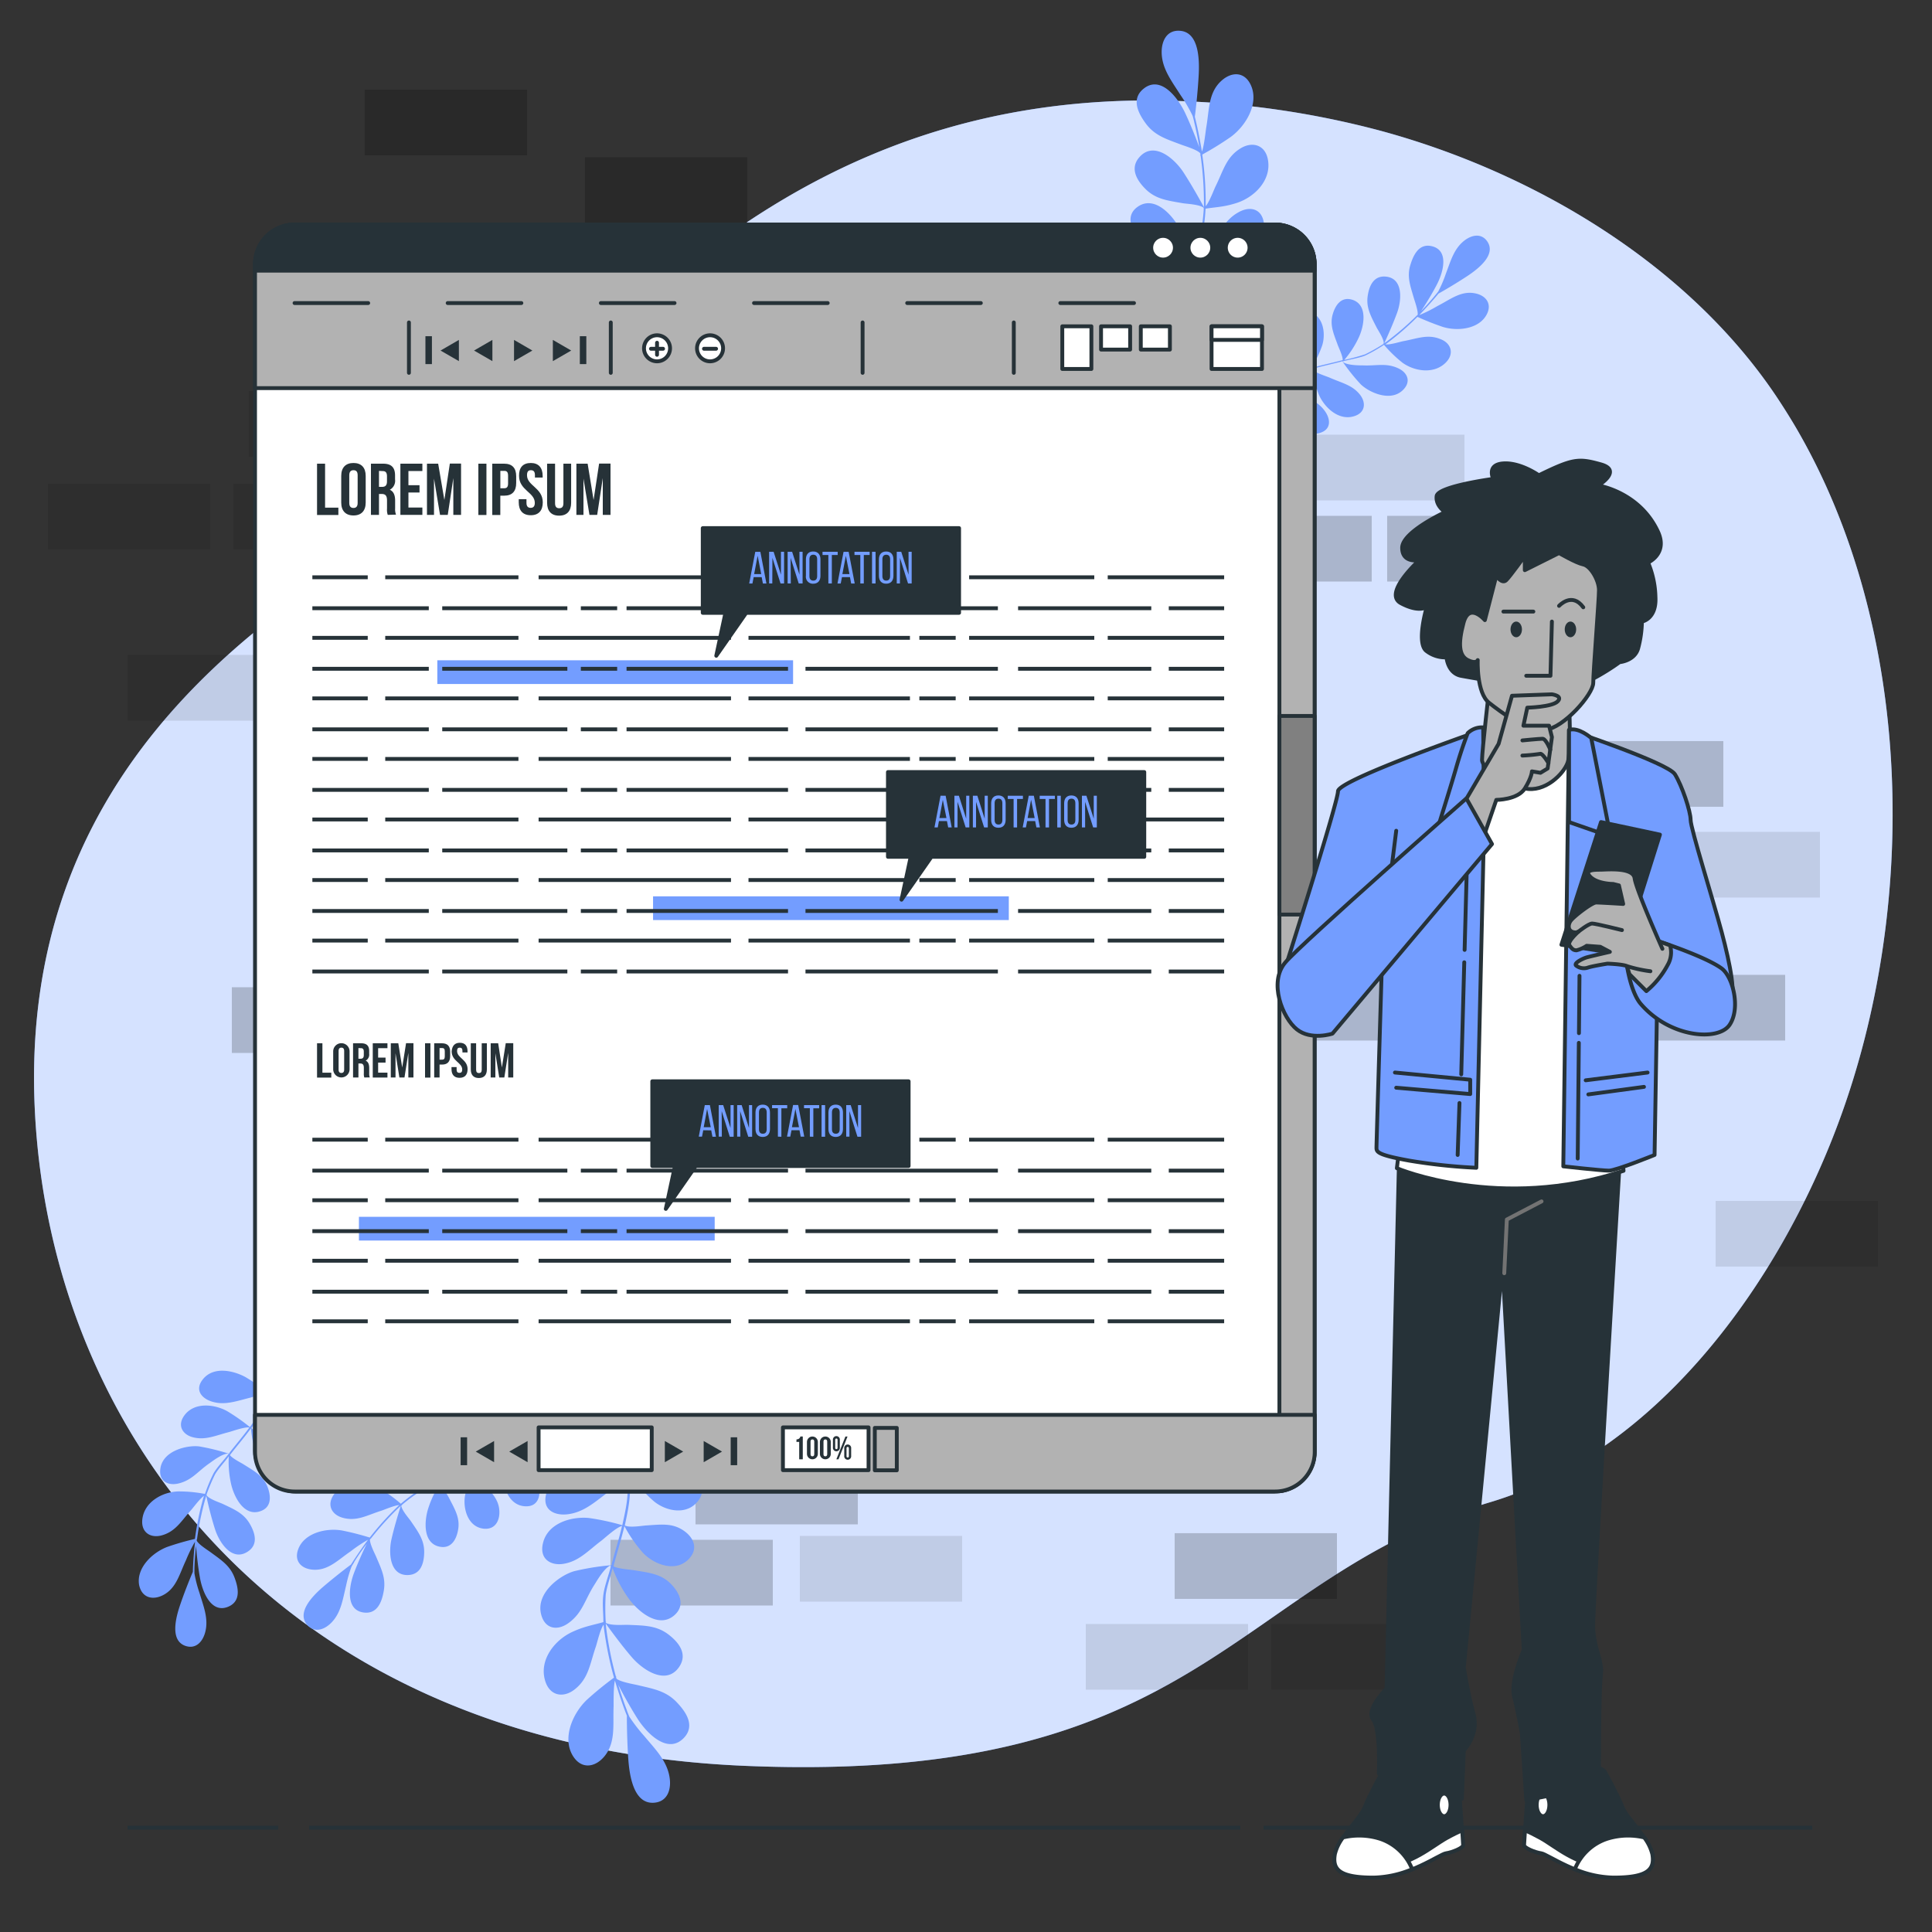 <svg xmlns="http://www.w3.org/2000/svg" viewBox="0 0 500 500"><rect x="0" y="0" width="500" height="500" fill="#333333" stroke="none"/><g id="freepik--background-simple--inject-19"><path d="M464.5,110.18q-2.38-4-5-7.91C436.33,67.93,396.44,44.44,357.2,33.82a231.88,231.88,0,0,0-52.71-7.7c-116.62-3.95-163.07,88-201.61,111.68S5,202,9,287s65.22,165,183.81,170,126.5-48.42,192.71-68.19c43.82-13.08,75-57.26,90.2-98.08C496.5,235.08,495.52,162.81,464.5,110.18Z" style="fill:#739DFF"></path><path d="M464.5,110.18q-2.38-4-5-7.91C436.33,67.93,396.44,44.44,357.2,33.82a231.88,231.88,0,0,0-52.71-7.7c-116.62-3.95-163.07,88-201.61,111.68S5,202,9,287s65.22,165,183.81,170,126.5-48.42,192.71-68.19c43.82-13.08,75-57.26,90.2-98.08C496.5,235.08,495.52,162.81,464.5,110.18Z" style="fill:#fff;opacity:0.7"></path></g><g id="freepik--Floor--inject-19"><line x1="327" y1="473" x2="469" y2="473" style="fill:none;stroke:#263238;stroke-miterlimit:10"></line><line x1="80" y1="473" x2="321" y2="473" style="fill:none;stroke:#263238;stroke-miterlimit:10"></line><line x1="33" y1="473" x2="72" y2="473" style="fill:none;stroke:#263238;stroke-miterlimit:10"></line></g><g id="freepik--Bricks--inject-19"><rect x="420" y="252.29" width="42" height="17" style="opacity:0.2"></rect><rect x="404" y="191.79" width="42" height="17" style="opacity:0.2"></rect><rect x="252" y="251.79" width="42" height="17" style="opacity:0.2"></rect><rect x="313" y="133.5" width="42" height="17" style="opacity:0.2"></rect><rect x="359" y="133.5" width="42" height="17" style="opacity:0.2"></rect><rect x="180" y="377.5" width="42" height="17" style="opacity:0.2"></rect><rect x="158" y="398.5" width="42" height="17" style="opacity:0.2"></rect><rect x="381" y="215.29" width="42" height="17" style="opacity:0.1"></rect><rect x="444" y="310.79" width="42" height="17" style="opacity:0.1"></rect><rect x="198" y="336.79" width="42" height="17" style="opacity:0.1"></rect><rect x="246" y="336.79" width="42" height="17" style="opacity:0.1"></rect><rect x="250" y="312.79" width="42" height="17" style="opacity:0.1"></rect><rect x="429" y="215.29" width="42" height="17" style="opacity:0.1"></rect><rect x="304" y="396.79" width="42" height="17" style="opacity:0.2"></rect><rect x="281" y="420.29" width="42" height="17" style="opacity:0.1"></rect><rect x="329" y="420.29" width="42" height="17" style="opacity:0.1"></rect><rect x="100.39" y="185.2" width="42" height="17" style="opacity:0.2"></rect><rect x="77.39" y="208.7" width="42" height="17" style="opacity:0.1"></rect><rect x="125.39" y="208.7" width="42" height="17" style="opacity:0.1"></rect><rect x="84" y="311.79" width="42" height="17" style="opacity:0.2"></rect><rect x="270" y="230.5" width="42" height="17" style="opacity:0.1"></rect><rect x="207" y="397.5" width="42" height="17" style="opacity:0.1"></rect><rect x="337" y="112.5" width="42" height="17" style="opacity:0.1"></rect><rect x="60" y="255.5" width="42" height="17" style="opacity:0.2"></rect><rect x="84" y="234.5" width="42" height="17" style="opacity:0.1"></rect><rect x="191" y="132.29" width="42" height="17" style="opacity:0.1"></rect><rect x="337" y="252.29" width="42" height="17" style="opacity:0.2"></rect><rect x="94.39" y="23.2" width="42" height="17" style="opacity:0.2"></rect><rect x="12.39" y="125.2" width="42" height="17" style="opacity:0.1"></rect><rect x="60.39" y="125.2" width="42" height="17" style="opacity:0.1"></rect><rect x="64.39" y="101.2" width="42" height="17" style="opacity:0.1"></rect><rect x="33" y="169.5" width="42" height="17" style="opacity:0.1"></rect><rect x="151.39" y="40.7" width="42" height="17" style="opacity:0.2"></rect></g><g id="freepik--Plants--inject-19"><path d="M81.09,406.24c3.87.23,6.4-2.54,9.65-4.75a37.34,37.34,0,0,1,4.5-3c-1.5,2-3,4.21-4.42,6.43-2.32,1.72-5.14,4-7.22,5.77-2.95,2.55-6.75,6.63-4.17,9.74,1.9,2.3,4.6,1.37,6.46-.62,2.35-2.51,2.79-5.76,3.66-9.36a34.73,34.73,0,0,1,1.42-5c.08-.17.61-1,.69-1.16l0-.05h0c1-1.6,2.12-3.21,3.25-4.71-1.13,2.28-2.46,5.34-3.3,7.57-1.37,3.66-2.19,9.69,2.62,10.23,3.55.4,4.64-3,5.09-5.63.58-3.31-.63-5.64-2-8.88-.31-.72-1.58-3.17-1.58-4.32,0-.09.16-.27.21-.32a.46.46,0,0,1,.18-.06l-.1,0a76.14,76.14,0,0,1,7.08-7.85c.2-.19.41-.38.61-.55-.87,2.78-1.75,5.76-2.39,8.56-.82,3.57-.5,9.46,4.21,9.34,3.48-.08,4.19-3.28,4.24-5.82.06-3.22-1.54-5.32-3.46-8.14-.46-.69-2.38-2.81-2.46-4,0,0,0-.07.05-.07a.6.6,0,0,1,.16,0,.31.31,0,0,0-.08-.1,45.74,45.74,0,0,1,4.56-3.4,58,58,0,0,1,5.39-2.22,26.32,26.32,0,0,0-3.06,6.34c-1.11,3.35-1.49,9.15,2.84,10.06,3.2.67,4.48-2.1,4.86-4.5.49-3-.91-5.25-2.38-8.12-.33-.65-1.77-2.85-1.85-3.88,2.7-1.12,5.49-2.05,8.18-3.22a28.66,28.66,0,0,0-2.19,6.55c-.56,3.31.74,8.09,4.84,8.52,3,.31,4.14-2.12,4.06-4.45-.1-3-1.86-4.65-3.88-7.05-.49-.57-2.52-2.49-2.67-3.59,3.11-1.42,6.09-2.77,8.54-5.15,0,0,0,.09.06.1s0-.08,0-.1.13-.3.12-.14c0,2.45-.76,4.36-.94,7.07-.22,3.27,1.69,7.62,5.86,7.52,3.09-.08,3.63-3,3.1-5.27-.66-2.84-2.42-4.2-4.81-6.23-.6-.52-2.83-2.05-3.14-3.14a46.34,46.34,0,0,0,6.39-9.92l-.39-.09a44.64,44.64,0,0,1-6.36,9.79,51.46,51.46,0,0,0-3-6.58c-1.9-3.11-5.83-6.77-10-5-3.1,1.34-2.47,4.14-.65,6.09,2.31,2.46,5.38,3.05,8.94,4.11.8.25,3.64.81,4.57,1.48-2.27,2.4-5.36,3.7-8.41,5.09a49.45,49.45,0,0,0-3-6.5c-1.81-3.11-6-6.48-10.17-4.67-3,1.35-2.78,4.15-.89,6,2.38,2.35,5.23,2.53,8.74,3.55.84.24,4.14.83,5.11,1.64-2.51,1.11-5.28,2.05-7.88,3.09.14.18.23.34-.39-.25a53.94,53.94,0,0,0-5.4-5.21c-2.44-1.85-8.43-3.79-11.41-.29-2.2,2.58-.86,5,1.88,5.84,3.45,1.09,5.89-.13,9.62-.43,1-.08,4.4-.52,5.55.36,0,0,0,0,0,0-1.9.83-4.15,1.41-5.92,2.38a42.41,42.41,0,0,0-4.67,3.5,35.53,35.53,0,0,0-5.67-4.07c-3.55-1.9-8.87-2.08-11.61,1.61-2,2.72-.64,5.3,2.25,6.09,3.64,1,6.24-.65,9.92-1.81.76-.23,3.51-1.45,4.68-1.46-.08.1-.28.25-.42.39a74.6,74.6,0,0,0-7.2,8,69.54,69.54,0,0,0-7.18-1.83c-4.1-.71-9.72.62-11.31,4.79C76,404,78,406.06,81.09,406.24Z" style="fill:#739DFF"></path><path d="M42.18,412.83c3.45-1.76,4.24-5.43,5.93-9A37.54,37.54,0,0,1,50.47,399c-.26,2.51-.5,5.18-.56,7.79-1.14,2.65-2.43,6-3.31,8.62-1.26,3.69-2.48,9.14,1.32,10.52,2.81,1,4.66-1.15,5.26-3.81.76-3.35-.5-6.38-1.57-9.93a33.63,33.63,0,0,1-1.29-5c0-.19,0-1.19,0-1.35v-.06h0c.06-1.89.21-3.84.42-5.71.18,2.54.57,5.85,1,8.21.66,3.84,3,9.46,7.43,7.49,3.26-1.45,2.48-4.94,1.55-7.43-1.17-3.15-3.4-4.55-6.24-6.64-.62-.46-3-1.94-3.54-2.93a.82.82,0,0,1,0-.38.44.44,0,0,1,.12-.14H51a77,77,0,0,1,2.14-10.35c.08-.26.17-.53.25-.78C54,390,54.77,393,55.63,395.7c1.1,3.5,4.35,8.42,8.35,5.94,3-1.83,2-4.95.72-7.18-1.58-2.8-4-3.8-7.1-5.27-.75-.35-3.48-1.22-4.16-2.23a.06.06,0,0,1,0-.09.49.49,0,0,1,.14-.06l-.12-.05a49.94,49.94,0,0,1,2.21-5.23c1-1.65,2.4-3.08,3.54-4.64a26.34,26.34,0,0,0,.56,7c.74,3.44,3.34,8.64,7.54,7.23,3.1-1,2.81-4.06,1.92-6.33-1.12-2.87-3.44-4.07-6.17-5.8-.6-.39-3-1.57-3.55-2.42,1.77-2.32,3.7-4.53,5.43-6.91a29,29,0,0,0,1.42,6.76c1.19,3.14,4.73,6.6,8.48,4.9,2.78-1.26,2.51-3.91,1.26-5.89-1.58-2.5-4-3.07-6.91-4.11-.72-.25-3.44-.88-4.12-1.75,2-2.81,3.85-5.48,4.77-8.77,0,0,.06.07.1.06s0-.06-.08-.08,0-.32,0-.17c1.21,2.12,1.54,4.14,2.76,6.58,1.46,2.92,5.3,5.72,8.85,3.51,2.63-1.63,1.61-4.44,0-6.11-2-2.11-4.21-2.4-7.31-2.94-.77-.14-3.47-.34-4.29-1.12a46.78,46.78,0,0,0,.5-11.79l-.39.11a44.42,44.42,0,0,1-.53,11.66,52.64,52.64,0,0,0-5.95-4.14c-3.2-1.72-8.45-2.89-11.15.79-2,2.72,0,4.82,2.52,5.58,3.24,1,6.19-.09,9.79-1,.82-.2,3.56-1.15,4.7-1.05-.75,3.22-2.76,5.91-4.69,8.64a50.15,50.15,0,0,0-5.84-4.1c-3.13-1.77-8.49-2.54-11.14,1.11-1.95,2.7-.3,5,2.27,5.63,3.24.82,5.8-.46,9.34-1.36.84-.22,4-1.38,5.24-1.17-1.61,2.23-3.53,4.44-5.24,6.65.21.09.37.18-.47,0a55.2,55.2,0,0,0-7.29-1.76c-3-.37-9.18,1-10,5.51-.6,3.34,1.77,4.74,4.57,4.1,3.54-.81,5-3.1,8.09-5.24.81-.57,3.53-2.67,5-2.5,0,0,0,0,0,0-1.22,1.68-2.87,3.31-3.91,5.05a42.28,42.28,0,0,0-2.25,5.38,35.3,35.3,0,0,0-7-.65c-4,.15-8.71,2.69-9.21,7.25-.36,3.37,2.13,4.9,5,4.13,3.65-1,5.06-3.72,7.65-6.58.53-.59,2.29-3,3.29-3.63a3.47,3.47,0,0,1-.16.55,74.78,74.78,0,0,0-2.16,10.57,71.61,71.61,0,0,0-7.11,2.05c-3.9,1.46-8.08,5.44-7.34,9.85C36.67,413.47,39.45,414.22,42.18,412.83Z" style="fill:#739DFF"></path><path d="M162.69,382.24a58.6,58.6,0,0,0-4.37-12.18l-.62-.14a54,54,0,0,1,4.5,12.51c-3-.68-5.37-1.52-8.69-1.83-4.44-.41-10.92.77-12.2,6.21-.95,4,2.26,5.46,5.51,5.09,4.11-.46,6.94-3,10.58-5.76.83-.62,3.47-3,4.8-3.42.69,4-.28,8-1.15,12a62.82,62.82,0,0,0-8.55-1.85c-4.39-.49-10.81,1.2-12,6.59-.92,4,2,5.76,5.24,5.27,4.05-.63,6.32-3.3,9.89-6,.85-.64,3.85-3.45,5.35-3.82-.75,3.29-1.85,6.7-2.72,10,.27,0,.49,0-.55.21a64.45,64.45,0,0,0-9.07,1.49c-3.61,1-9.89,5.51-8.64,11,.93,4.06,4.27,4.5,7.12,2.44,3.6-2.6,4.18-5.89,6.62-9.77.65-1,2.72-4.71,4.42-5.2h0c-.58,2.48-1.66,5.11-2,7.57s0,4.77,0,7.15c-3,.86-4.92,1.08-8.16,2.59-4.47,2.1-8.54,7.2-6.92,12.58,1.2,4,4.74,4.52,7.63,2.26,3.65-2.85,3.94-6.61,5.49-11.07.32-.92,1.14-4.52,2-5.68a5.68,5.68,0,0,1,.08.7,91.53,91.53,0,0,0,2.62,13,86.21,86.21,0,0,0-7,5.71c-3.7,3.51-6.51,10-3.58,14.62,2.17,3.42,5.67,2.93,8.08.06,3-3.64,2.19-8.15,2.4-13,0-1-.05-5.17.34-6.63.91,3,1.91,6.09,3.09,9.07,0,3.53.14,7.95.38,11.31.34,4.77,1.58,11.49,6.52,11.23,3.66-.18,4.71-3.52,4.12-6.8-.74-4.15-3.62-7-6.52-10.46a43.63,43.63,0,0,1-3.85-5c-.1-.21-.55-1.36-.62-1.53s0-.06,0-.08h0c-.83-2.16-1.6-4.44-2.25-6.65,1.41,2.79,3.44,6.34,5,8.8,2.58,4,7.91,9.24,12,4.91,3-3.2.44-6.76-1.8-9.13-2.83-3-6-3.51-10.21-4.51-.93-.22-4.27-.77-5.4-1.61a1.21,1.21,0,0,1-.16-.45.75.75,0,0,1,.07-.22l-.12.06a91.76,91.76,0,0,1-2.53-12.7c0-.33-.07-.68-.09-1,2.09,2.89,4.38,5.94,6.66,8.61,2.91,3.42,8.93,7.43,12.26,2.71,2.46-3.48-.15-6.53-2.62-8.44-3.11-2.41-6.35-2.37-10.53-2.55-1-.05-4.5.28-5.76-.54a.07.07,0,0,1,0-.1l.13-.14h-.15a57.72,57.72,0,0,1,0-7c.31-2.33,1.24-4.62,1.77-6.92a32.61,32.61,0,0,0,4,7.65c2.48,3.54,7.9,8.16,12,4.56,3-2.65,1.22-5.93-.86-8.07-2.64-2.7-5.83-2.94-9.74-3.6-.87-.14-4.08-.35-5.15-1,.88-3.47,2-6.89,2.82-10.4a35,35,0,0,0,4.83,6.95c2.85,3,8.49,5.2,11.92,1.48,2.53-2.75,1-5.61-1.41-7.25-3-2.06-5.93-1.57-9.76-1.34-.93.06-4.3.65-5.48,0,.87-4.1,1.73-8,1.19-12.16,0,0,.11,0,.14,0s-.08-.05-.12-.05-.2-.34,0-.21c2.38,1.82,3.72,3.94,6.25,6.1,3.06,2.61,8.72,3.92,11.68-.26,2.18-3.09-.31-5.78-2.91-6.9-3.28-1.43-5.9-.7-9.65.16C167.12,381.67,164,382.74,162.69,382.24Z" style="fill:#739DFF"></path><path d="M381.67,75.9c-3.64-.69-6.38,1.64-9.73,3.34a35.16,35.16,0,0,1-4.64,2.31c1.67-1.75,3.4-3.64,5-5.58,2.41-1.35,5.36-3.15,7.55-4.6,3.11-2.07,7.21-5.49,5.14-8.76-1.54-2.41-4.21-1.85-6.22-.18-2.53,2.09-3.34,5.13-4.6,8.45a32.28,32.28,0,0,1-1.95,4.55c-.1.15-.7.89-.8,1l0,0h0c-1.15,1.4-2.4,2.8-3.66,4.09,1.36-2,3-4.77,4.06-6.8,1.74-3.3,3.24-8.93-1.26-10-3.32-.81-4.77,2.29-5.52,4.73-1,3.07-.08,5.43.86,8.68.2.71,1.11,3.2,1,4.29,0,.08-.19.24-.24.28a.34.34,0,0,1-.17,0l.08.07a72.41,72.41,0,0,1-7.67,6.6c-.2.15-.43.3-.64.44,1.16-2.53,2.35-5.26,3.3-7.84,1.21-3.29,1.62-8.93-2.87-9.38-3.31-.34-4.38,2.61-4.73,5-.45,3,.82,5.24,2.3,8.15.36.7,1.92,3,1.85,4.12,0,0,0,.07,0,.06l-.15,0,.06.1a46.77,46.77,0,0,1-4.73,2.68,54.12,54.12,0,0,1-5.39,1.45,25.43,25.43,0,0,0,3.67-5.64c1.45-3,2.51-8.52-1.49-9.9-3-1-4.51,1.45-5.16,3.68-.83,2.83.24,5.1,1.29,8,.23.65,1.33,2.91,1.28,3.9-2.7.74-5.46,1.28-8.16,2.07a27.08,27.08,0,0,0,2.88-5.95c.93-3.08.27-7.77-3.57-8.68-2.84-.66-4.19,1.51-4.39,3.74-.26,2.82,1.2,4.64,2.83,7.16.4.61,2.1,2.67,2.1,3.73-3.12,1-6.12,1.9-8.73,3.86,0,0,0-.08-.05-.1s0,.08,0,.1-.15.27-.13.12c.32-2.32,1.25-4,1.75-6.61.6-3.07-.69-7.43-4.67-7.84-2.94-.3-3.81,2.43-3.58,4.63.3,2.78,1.79,4.28,3.82,6.5.51.56,2.44,2.29,2.6,3.36a44.82,44.82,0,0,0-7.26,8.65l.36.14a43,43,0,0,1,7.22-8.54,49.52,49.52,0,0,0,2.09,6.62c1.43,3.18,4.72,7.13,8.92,5.91,3.1-.9,2.84-3.63,1.34-5.7-1.89-2.62-4.74-3.55-8-5-.74-.32-3.37-1.21-4.17-2,2.45-2,5.54-2.87,8.6-3.82a47.24,47.24,0,0,0,2,6.53c1.34,3.17,5,6.89,9.1,5.66,3.06-.91,3.14-3.6,1.57-5.59-2-2.51-4.67-3-7.88-4.42-.77-.33-3.83-1.29-4.66-2.18,2.53-.75,5.27-1.31,7.86-2-.11-.18-.18-.34.35.3a50.38,50.38,0,0,0,4.5,5.59c2.09,2.06,7.54,4.62,10.79,1.66,2.41-2.19,1.42-4.64-1.07-5.78-3.15-1.46-5.62-.58-9.19-.75-.95,0-4.25,0-5.24-1,0,0,0,0,0,0,1.91-.56,4.11-.84,5.91-1.55a40.16,40.16,0,0,0,4.85-2.77A33.75,33.75,0,0,0,363,93.9c3.15,2.24,8.18,3,11.22-.12,2.25-2.34,1.25-5-1.39-6-3.35-1.39-6-.15-9.65.51-.75.14-3.51,1-4.62.83a5.13,5.13,0,0,1,.44-.32A71.44,71.44,0,0,0,366.83,82a69.09,69.09,0,0,0,6.59,2.61c3.81,1.17,9.31.58,11.32-3.19C386.23,78.63,384.56,76.43,381.67,75.9Z" style="fill:#739DFF"></path><path d="M301.28,88.85A55.7,55.7,0,0,0,304,100.94l.56.22a52,52,0,0,1-2.76-12.43,60.15,60.15,0,0,0,8,2.78c4.16.93,10.46.59,12.34-4.43,1.38-3.71-1.49-5.45-4.62-5.5-4,0-7,2.07-10.75,4.2-.86.49-3.65,2.42-5,2.67-.17-3.87,1.23-7.54,2.55-11.25A59.29,59.29,0,0,0,312.24,80c4.11,1,10.41.16,12.23-4.8,1.35-3.67-1.24-5.72-4.34-5.64-3.92.11-6.4,2.37-10.12,4.51-.88.51-4.07,2.82-5.55,3,1.11-3,2.57-6.14,3.8-9.18-.26,0-.46-.08.54-.12a64.45,64.45,0,0,0,8.8-.33c3.55-.55,10.06-4,9.53-9.4-.39-4-3.51-4.79-6.47-3.18-3.73,2-4.68,5.1-7.46,8.49-.74.9-3.15,4.14-4.83,4.4,0,0,0,0,0,0,.84-2.28,2.19-4.65,2.81-6.95A49.92,49.92,0,0,0,312,54c3-.45,4.8-.43,8.06-1.48,4.51-1.45,9-5.8,8.09-11.11-.65-3.92-4-4.86-7-3.07-3.81,2.27-4.54,5.81-6.55,9.86-.42.83-1.63,4.15-2.57,5.15,0-.15,0-.44,0-.67A86.84,86.84,0,0,0,311.14,40a82.61,82.61,0,0,0,7.39-4.57c3.94-2.89,7.39-8.72,5.16-13.46-1.64-3.5-5-3.46-7.66-1-3.34,3.08-3.06,7.47-3.85,12-.16.92-.57,4.91-1.12,6.25-.5-2.93-1.08-6-1.84-9,.44-3.36.83-7.58,1-10.8.25-4.57-.11-11.1-4.84-11.45-3.49-.27-4.89,2.78-4.73,6,.21,4,2.6,7.06,4.93,10.72a39.43,39.43,0,0,1,3.05,5.24c.08.21.37,1.35.41,1.53l0,.07h0c.52,2.15,1,4.41,1.33,6.59-1-2.82-2.5-6.43-3.71-9-2-4.12-6.41-9.73-10.77-6.1-3.23,2.67-1.24,6.37.6,8.89,2.33,3.18,5.29,4.05,9.16,5.51.85.33,4,1.25,4.93,2.19.08.07.1.36.1.44a.53.53,0,0,1-.09.2l.12,0a87.75,87.75,0,0,1,.87,12.37c0,.31,0,.65,0,1-1.64-3-3.45-6.16-5.29-9-2.35-3.6-7.59-8.13-11.32-4.05-2.76,3-.64,6.22,1.47,8.33,2.67,2.67,5.75,3,9.7,3.7.95.16,4.31.28,5.4,1.2a.08.08,0,0,1,0,.1,1.1,1.1,0,0,1-.14.12l.14,0a54.76,54.76,0,0,1-.83,6.61c-.57,2.17-1.73,4.24-2.52,6.36a30.64,30.64,0,0,0-2.86-7.75c-1.93-3.65-6.52-8.7-10.82-5.78-3.17,2.16-1.87,5.49-.15,7.77,2.17,2.89,5.18,3.5,8.81,4.6.81.24,3.83.82,4.77,1.59-1.25,3.19-2.73,6.3-3.93,9.54a33.8,33.8,0,0,0-3.75-7.19c-2.35-3.16-7.44-6-11.14-2.84-2.74,2.3-1.59,5.22.46,7,2.57,2.32,5.44,2.21,9.11,2.45.88.06,4.16-.09,5.2.67-1.32,3.79-2.61,7.41-2.6,11.42,0,0-.09-.05-.13,0s.07,0,.11.06.15.34,0,.21c-2-2-3.06-4.2-5.21-6.56C293.5,79.35,288.28,77.42,285,81c-2.45,2.68-.4,5.53,1.93,6.91,2.94,1.75,5.51,1.38,9.18,1C297,88.86,300.11,88.22,301.28,88.85Z" style="fill:#739DFF"></path></g><g id="freepik--Screen--inject-19"><rect x="66" y="58.11" width="274.22" height="327.89" rx="10.5" style="fill:#fff;stroke:#263238;stroke-linecap:round;stroke-linejoin:round"></rect><path d="M331.11,58.17V385.93a10.23,10.23,0,0,0,9.11-10.18V68.35A10.25,10.25,0,0,0,331.11,58.17Z" style="fill:#b2b2b2;stroke:#263238;stroke-linecap:round;stroke-linejoin:round"></path><rect x="331.11" y="185.29" width="9.11" height="51.4" style="fill:gray;stroke:#263238;stroke-linecap:round;stroke-linejoin:round"></rect><path d="M340.22,100.45V68.35A10.24,10.24,0,0,0,330,58.11H76.25A10.24,10.24,0,0,0,66,68.35v32.1Z" style="fill:#b2b2b2;stroke:#263238;stroke-linecap:round;stroke-linejoin:round"></path><line x1="76.23" y1="78.43" x2="95.29" y2="78.43" style="fill:none;stroke:#263238;stroke-linecap:round;stroke-linejoin:round"></line><line x1="115.86" y1="78.43" x2="134.93" y2="78.43" style="fill:none;stroke:#263238;stroke-linecap:round;stroke-linejoin:round"></line><line x1="155.5" y1="78.43" x2="174.57" y2="78.43" style="fill:none;stroke:#263238;stroke-linecap:round;stroke-linejoin:round"></line><line x1="195.14" y1="78.43" x2="214.21" y2="78.43" style="fill:none;stroke:#263238;stroke-linecap:round;stroke-linejoin:round"></line><line x1="234.78" y1="78.43" x2="253.84" y2="78.43" style="fill:none;stroke:#263238;stroke-linecap:round;stroke-linejoin:round"></line><line x1="274.41" y1="78.43" x2="293.48" y2="78.43" style="fill:none;stroke:#263238;stroke-linecap:round;stroke-linejoin:round"></line><line x1="105.83" y1="83.45" x2="105.83" y2="96.49" style="fill:#fff;stroke:#263238;stroke-linecap:round;stroke-linejoin:round"></line><line x1="158.07" y1="83.45" x2="158.07" y2="96.49" style="fill:#fff;stroke:#263238;stroke-linecap:round;stroke-linejoin:round"></line><line x1="223.24" y1="83.45" x2="223.24" y2="96.49" style="fill:#fff;stroke:#263238;stroke-linecap:round;stroke-linejoin:round"></line><line x1="262.37" y1="83.45" x2="262.37" y2="96.49" style="fill:#fff;stroke:#263238;stroke-linecap:round;stroke-linejoin:round"></line><rect x="274.92" y="84.45" width="7.53" height="11.04" style="fill:#fff;stroke:#263238;stroke-linecap:round;stroke-linejoin:round"></rect><rect x="313.55" y="84.45" width="13.05" height="11.04" style="fill:#fff;stroke:#263238;stroke-linecap:round;stroke-linejoin:round"></rect><rect x="313.55" y="84.45" width="13.05" height="3.51" style="fill:#fff;stroke:#263238;stroke-linecap:round;stroke-linejoin:round"></rect><rect x="284.95" y="84.45" width="7.53" height="6.02" style="fill:#fff;stroke:#263238;stroke-linecap:round;stroke-linejoin:round"></rect><rect x="295.24" y="84.45" width="7.53" height="6.02" style="fill:#fff;stroke:#263238;stroke-linecap:round;stroke-linejoin:round"></rect><rect x="110.1" y="87.01" width="1.68" height="7.22" style="fill:#263238"></rect><polygon points="114.01 90.72 118.76 93.46 118.76 87.97 114.01 90.72" style="fill:#263238"></polygon><rect x="150.06" y="87.01" width="1.68" height="7.22" transform="translate(301.8 181.24) rotate(180)" style="fill:#263238"></rect><polygon points="147.83 90.72 143.08 93.46 143.08 87.97 147.83 90.72" style="fill:#263238"></polygon><polygon points="122.68 90.72 127.43 93.46 127.43 87.97 122.68 90.72" style="fill:#263238"></polygon><polygon points="137.78 90.72 133.03 93.46 133.03 87.97 137.78 90.72" style="fill:#263238"></polygon><path d="M173.41,90.14A3.37,3.37,0,1,0,170,93.51,3.37,3.37,0,0,0,173.41,90.14Z" style="fill:#fff;stroke:#263238;stroke-linecap:round;stroke-linejoin:round"></path><line x1="170.04" y1="88.7" x2="170.04" y2="91.82" style="fill:none;stroke:#263238;stroke-linecap:round;stroke-linejoin:round"></line><line x1="171.6" y1="90.26" x2="168.47" y2="90.26" style="fill:none;stroke:#263238;stroke-linecap:round;stroke-linejoin:round"></line><path d="M187.13,90.14a3.37,3.37,0,1,0-3.37,3.37A3.37,3.37,0,0,0,187.13,90.14Z" style="fill:#fff;stroke:#263238;stroke-linecap:round;stroke-linejoin:round"></path><line x1="185.32" y1="90.26" x2="182.19" y2="90.26" style="fill:none;stroke:#263238;stroke-linecap:round;stroke-linejoin:round"></line><path d="M340.22,70.05v-1.7A10.24,10.24,0,0,0,330,58.11H76.25A10.24,10.24,0,0,0,66,68.35v1.7Z" style="fill:#263238;stroke:#263238;stroke-linecap:round;stroke-linejoin:round"></path><circle cx="301" cy="64.11" r="3.06" style="fill:#fff;stroke:#263238;stroke-linecap:round;stroke-linejoin:round"></circle><circle cx="310.65" cy="64.11" r="3.06" style="fill:#fff;stroke:#263238;stroke-linecap:round;stroke-linejoin:round"></circle><path d="M323.37,64.11a3.06,3.06,0,1,0-3.06,3.06A3.06,3.06,0,0,0,323.37,64.11Z" style="fill:#fff;stroke:#263238;stroke-linecap:round;stroke-linejoin:round"></path><path d="M66,366.16v9.59A10.25,10.25,0,0,0,76.25,386H330a10.25,10.25,0,0,0,10.25-10.25v-9.59Z" style="fill:#b2b2b2;stroke:#263238;stroke-linecap:round;stroke-linejoin:round"></path><rect x="119.21" y="371.97" width="1.68" height="7.22" style="fill:#263238"></rect><polygon points="123.12 375.67 127.87 378.42 127.87 372.93 123.12 375.67" style="fill:#263238"></polygon><rect x="189.09" y="371.97" width="1.68" height="7.22" transform="translate(379.87 751.16) rotate(180)" style="fill:#263238"></rect><polygon points="186.86 375.67 182.11 378.42 182.11 372.93 186.86 375.67" style="fill:#263238"></polygon><polygon points="131.79 375.67 136.54 378.42 136.54 372.93 131.79 375.67" style="fill:#263238"></polygon><polygon points="176.81 375.67 172.06 378.42 172.06 372.93 176.81 375.67" style="fill:#263238"></polygon><rect x="139.39" y="369.41" width="29.28" height="11.06" style="fill:#fff;stroke:#263238;stroke-linecap:round;stroke-linejoin:round"></rect><rect x="202.62" y="369.41" width="22.16" height="11.06" style="fill:#fff;stroke:#263238;stroke-linecap:round;stroke-linejoin:round"></rect><rect x="226.4" y="369.54" width="5.69" height="10.98" style="fill:#b2b2b2;stroke:#263238;stroke-linecap:round;stroke-linejoin:round"></rect><path d="M206.14,372.5a.94.94,0,0,0,1-.74h.62v5.91h-.93v-4.51h-.72Z" style="fill:#263238"></path><path d="M208.84,373.18a1.41,1.41,0,1,1,2.82,0v3.07a1.41,1.41,0,1,1-2.82,0Zm.93,3.13c0,.42.19.58.48.58s.48-.16.48-.58v-3.19c0-.43-.18-.59-.48-.59s-.48.16-.48.59Z" style="fill:#263238"></path><path d="M212.19,373.18a1.41,1.41,0,1,1,2.82,0v3.07a1.41,1.41,0,1,1-2.82,0Zm.93,3.13c0,.42.18.58.48.58s.48-.16.48-.58v-3.19c0-.43-.19-.59-.48-.59s-.48.16-.48.59Z" style="fill:#263238"></path><path d="M215.56,372.66a.9.9,0,1,1,1.79,0v1.94a.9.9,0,1,1-1.79,0Zm.59,2c0,.26.11.37.31.37s.3-.11.3-.37v-2c0-.26-.12-.37-.3-.37s-.31.11-.31.37Zm2.64-2.89h.55L217,377.67h-.55Zm-.3,3.06a.9.9,0,1,1,1.79,0v1.95a.9.9,0,1,1-1.79,0Zm.59,2c0,.26.11.37.31.37s.3-.11.3-.37v-2c0-.26-.12-.37-.3-.37s-.31.11-.31.37Z" style="fill:#263238"></path><rect x="113.18" y="170.88" width="92.07" height="6.14" style="fill:#739DFF"></rect><rect x="169.01" y="231.97" width="92.07" height="6.14" style="fill:#739DFF"></rect><rect x="92.89" y="314.91" width="92.07" height="6.14" style="fill:#739DFF"></rect><path d="M82.05,120h2.08v11.38h3.44v1.9H82.05Z" style="fill:#263238"></path><path d="M88.31,123.16c0-2.13,1.12-3.34,3.17-3.34s3.16,1.21,3.16,3.34v6.9c0,2.13-1.12,3.34-3.16,3.34s-3.17-1.21-3.17-3.34Zm2.08,7c0,.94.42,1.3,1.09,1.3s1.08-.36,1.08-1.3V123c0-1-.42-1.31-1.08-1.31s-1.09.36-1.09,1.31Z" style="fill:#263238"></path><path d="M100.35,133.25a4.15,4.15,0,0,1-.19-1.63v-2.09c0-1.23-.41-1.69-1.36-1.69h-.72v5.41H96V120h3.15c2.16,0,3.09,1,3.09,3.06v1a2.64,2.64,0,0,1-1.36,2.69c1,.44,1.38,1.44,1.38,2.83v2a3.88,3.88,0,0,0,.23,1.61Zm-2.27-11.38V126h.81c.78,0,1.26-.34,1.26-1.41v-1.31c0-.94-.33-1.36-1.07-1.36Z" style="fill:#263238"></path><path d="M105.7,125.57h2.87v1.89H105.7v3.89h3.61v1.9h-5.69V120h5.69v1.9H105.7Z" style="fill:#263238"></path><path d="M115,129.4l1.42-9.43h2.9v13.28h-2v-9.52l-1.44,9.52h-2l-1.56-9.39v9.39h-1.82V120h2.9Z" style="fill:#263238"></path><path d="M123.8,120h2.09v13.28H123.8Z" style="fill:#263238"></path><path d="M133.59,123.25V125c0,2.12-1,3.28-3.11,3.28h-1v5h-2.08V120h3.07C132.57,120,133.59,121.13,133.59,123.25Zm-4.1-1.38v4.49h1c.66,0,1-.3,1-1.25v-2c0-1-.36-1.25-1-1.25Z" style="fill:#263238"></path><path d="M137.37,119.82c2,0,3.07,1.21,3.07,3.34v.42h-2V123c0-1-.38-1.31-1.05-1.31s-1,.36-1,1.31c0,2.73,4.08,3.24,4.08,7,0,2.13-1.06,3.34-3.11,3.34s-3.11-1.21-3.11-3.34v-.81h2v.95c0,.94.42,1.29,1.08,1.29s1.08-.35,1.08-1.29c0-2.74-4.08-3.25-4.08-7C134.29,121,135.34,119.82,137.37,119.82Z" style="fill:#263238"></path><path d="M143.65,120v10.25c0,.94.41,1.28,1.08,1.28s1.08-.34,1.08-1.28V120h2v10.11c0,2.13-1.06,3.34-3.11,3.34s-3.11-1.21-3.11-3.34V120Z" style="fill:#263238"></path><path d="M153.62,129.4l1.43-9.43H158v13.28h-2v-9.52l-1.45,9.52h-2L151,123.86v9.39h-1.83V120h2.91Z" style="fill:#263238"></path><line x1="286.68" y1="149.4" x2="316.81" y2="149.4" style="fill:none;stroke:#263238;stroke-miterlimit:10"></line><line x1="250.81" y1="149.4" x2="283.2" y2="149.4" style="fill:none;stroke:#263238;stroke-miterlimit:10"></line><line x1="237.93" y1="149.4" x2="247.33" y2="149.4" style="fill:none;stroke:#263238;stroke-miterlimit:10"></line><line x1="193.71" y1="149.4" x2="235.49" y2="149.4" style="fill:none;stroke:#263238;stroke-miterlimit:10"></line><line x1="139.39" y1="149.4" x2="189.18" y2="149.4" style="fill:none;stroke:#263238;stroke-miterlimit:10"></line><line x1="99.7" y1="149.4" x2="134.17" y2="149.4" style="fill:none;stroke:#263238;stroke-miterlimit:10"></line><line x1="80.84" y1="149.4" x2="95.17" y2="149.4" style="fill:none;stroke:#263238;stroke-miterlimit:10"></line><line x1="110.97" y1="157.41" x2="80.84" y2="157.41" style="fill:none;stroke:#263238;stroke-miterlimit:10"></line><line x1="146.83" y1="157.41" x2="114.45" y2="157.41" style="fill:none;stroke:#263238;stroke-miterlimit:10"></line><line x1="159.72" y1="157.41" x2="150.32" y2="157.41" style="fill:none;stroke:#263238;stroke-miterlimit:10"></line><line x1="203.94" y1="157.41" x2="162.15" y2="157.41" style="fill:none;stroke:#263238;stroke-miterlimit:10"></line><line x1="258.25" y1="157.41" x2="208.46" y2="157.41" style="fill:none;stroke:#263238;stroke-miterlimit:10"></line><line x1="297.95" y1="157.41" x2="263.48" y2="157.41" style="fill:none;stroke:#263238;stroke-miterlimit:10"></line><line x1="316.81" y1="157.41" x2="302.48" y2="157.41" style="fill:none;stroke:#263238;stroke-miterlimit:10"></line><line x1="286.68" y1="165.07" x2="316.81" y2="165.07" style="fill:none;stroke:#263238;stroke-miterlimit:10"></line><line x1="250.81" y1="165.07" x2="283.2" y2="165.07" style="fill:none;stroke:#263238;stroke-miterlimit:10"></line><line x1="237.93" y1="165.07" x2="247.33" y2="165.07" style="fill:none;stroke:#263238;stroke-miterlimit:10"></line><line x1="193.71" y1="165.07" x2="235.49" y2="165.07" style="fill:none;stroke:#263238;stroke-miterlimit:10"></line><line x1="139.39" y1="165.07" x2="189.18" y2="165.07" style="fill:none;stroke:#263238;stroke-miterlimit:10"></line><line x1="99.7" y1="165.07" x2="134.17" y2="165.07" style="fill:none;stroke:#263238;stroke-miterlimit:10"></line><line x1="80.84" y1="165.07" x2="95.17" y2="165.07" style="fill:none;stroke:#263238;stroke-miterlimit:10"></line><line x1="110.97" y1="173.08" x2="80.84" y2="173.08" style="fill:none;stroke:#263238;stroke-miterlimit:10"></line><line x1="146.83" y1="173.08" x2="114.45" y2="173.08" style="fill:none;stroke:#263238;stroke-miterlimit:10"></line><line x1="159.72" y1="173.08" x2="150.32" y2="173.08" style="fill:none;stroke:#263238;stroke-miterlimit:10"></line><line x1="203.94" y1="173.08" x2="162.15" y2="173.08" style="fill:none;stroke:#263238;stroke-miterlimit:10"></line><line x1="258.25" y1="173.08" x2="208.46" y2="173.08" style="fill:none;stroke:#263238;stroke-miterlimit:10"></line><line x1="297.95" y1="173.08" x2="263.48" y2="173.08" style="fill:none;stroke:#263238;stroke-miterlimit:10"></line><line x1="316.81" y1="173.08" x2="302.48" y2="173.08" style="fill:none;stroke:#263238;stroke-miterlimit:10"></line><line x1="286.68" y1="180.74" x2="316.81" y2="180.74" style="fill:none;stroke:#263238;stroke-miterlimit:10"></line><line x1="250.81" y1="180.74" x2="283.2" y2="180.74" style="fill:none;stroke:#263238;stroke-miterlimit:10"></line><line x1="237.93" y1="180.74" x2="247.33" y2="180.74" style="fill:none;stroke:#263238;stroke-miterlimit:10"></line><line x1="193.71" y1="180.74" x2="235.49" y2="180.74" style="fill:none;stroke:#263238;stroke-miterlimit:10"></line><line x1="139.39" y1="180.74" x2="189.18" y2="180.74" style="fill:none;stroke:#263238;stroke-miterlimit:10"></line><line x1="99.7" y1="180.74" x2="134.17" y2="180.74" style="fill:none;stroke:#263238;stroke-miterlimit:10"></line><line x1="80.84" y1="180.74" x2="95.17" y2="180.74" style="fill:none;stroke:#263238;stroke-miterlimit:10"></line><line x1="110.97" y1="188.75" x2="80.84" y2="188.75" style="fill:none;stroke:#263238;stroke-miterlimit:10"></line><line x1="146.83" y1="188.75" x2="114.45" y2="188.75" style="fill:none;stroke:#263238;stroke-miterlimit:10"></line><line x1="159.72" y1="188.75" x2="150.32" y2="188.75" style="fill:none;stroke:#263238;stroke-miterlimit:10"></line><line x1="203.94" y1="188.75" x2="162.15" y2="188.75" style="fill:none;stroke:#263238;stroke-miterlimit:10"></line><line x1="258.25" y1="188.75" x2="208.46" y2="188.75" style="fill:none;stroke:#263238;stroke-miterlimit:10"></line><line x1="297.95" y1="188.75" x2="263.48" y2="188.75" style="fill:none;stroke:#263238;stroke-miterlimit:10"></line><line x1="316.81" y1="188.75" x2="302.48" y2="188.75" style="fill:none;stroke:#263238;stroke-miterlimit:10"></line><line x1="286.68" y1="196.41" x2="316.81" y2="196.41" style="fill:none;stroke:#263238;stroke-miterlimit:10"></line><line x1="250.81" y1="196.41" x2="283.2" y2="196.41" style="fill:none;stroke:#263238;stroke-miterlimit:10"></line><line x1="237.93" y1="196.41" x2="247.33" y2="196.41" style="fill:none;stroke:#263238;stroke-miterlimit:10"></line><line x1="193.71" y1="196.41" x2="235.49" y2="196.41" style="fill:none;stroke:#263238;stroke-miterlimit:10"></line><line x1="139.39" y1="196.41" x2="189.18" y2="196.41" style="fill:none;stroke:#263238;stroke-miterlimit:10"></line><line x1="99.7" y1="196.41" x2="134.17" y2="196.41" style="fill:none;stroke:#263238;stroke-miterlimit:10"></line><line x1="80.84" y1="196.41" x2="95.17" y2="196.41" style="fill:none;stroke:#263238;stroke-miterlimit:10"></line><line x1="110.97" y1="204.42" x2="80.84" y2="204.42" style="fill:none;stroke:#263238;stroke-miterlimit:10"></line><line x1="146.83" y1="204.42" x2="114.45" y2="204.42" style="fill:none;stroke:#263238;stroke-miterlimit:10"></line><line x1="159.72" y1="204.42" x2="150.32" y2="204.42" style="fill:none;stroke:#263238;stroke-miterlimit:10"></line><line x1="203.94" y1="204.42" x2="162.15" y2="204.42" style="fill:none;stroke:#263238;stroke-miterlimit:10"></line><line x1="258.25" y1="204.42" x2="208.46" y2="204.42" style="fill:none;stroke:#263238;stroke-miterlimit:10"></line><line x1="297.95" y1="204.42" x2="263.48" y2="204.42" style="fill:none;stroke:#263238;stroke-miterlimit:10"></line><line x1="316.81" y1="204.42" x2="302.48" y2="204.42" style="fill:none;stroke:#263238;stroke-miterlimit:10"></line><line x1="286.68" y1="212.08" x2="316.81" y2="212.08" style="fill:none;stroke:#263238;stroke-miterlimit:10"></line><line x1="250.81" y1="212.08" x2="283.2" y2="212.08" style="fill:none;stroke:#263238;stroke-miterlimit:10"></line><line x1="237.93" y1="212.08" x2="247.33" y2="212.08" style="fill:none;stroke:#263238;stroke-miterlimit:10"></line><line x1="193.71" y1="212.08" x2="235.49" y2="212.08" style="fill:none;stroke:#263238;stroke-miterlimit:10"></line><line x1="139.39" y1="212.08" x2="189.18" y2="212.08" style="fill:none;stroke:#263238;stroke-miterlimit:10"></line><line x1="99.7" y1="212.08" x2="134.17" y2="212.08" style="fill:none;stroke:#263238;stroke-miterlimit:10"></line><line x1="80.84" y1="212.08" x2="95.17" y2="212.08" style="fill:none;stroke:#263238;stroke-miterlimit:10"></line><line x1="110.97" y1="220.09" x2="80.84" y2="220.09" style="fill:none;stroke:#263238;stroke-miterlimit:10"></line><line x1="146.83" y1="220.09" x2="114.45" y2="220.09" style="fill:none;stroke:#263238;stroke-miterlimit:10"></line><line x1="159.72" y1="220.09" x2="150.32" y2="220.09" style="fill:none;stroke:#263238;stroke-miterlimit:10"></line><line x1="203.94" y1="220.09" x2="162.15" y2="220.09" style="fill:none;stroke:#263238;stroke-miterlimit:10"></line><line x1="258.25" y1="220.09" x2="208.46" y2="220.09" style="fill:none;stroke:#263238;stroke-miterlimit:10"></line><line x1="297.95" y1="220.09" x2="263.48" y2="220.09" style="fill:none;stroke:#263238;stroke-miterlimit:10"></line><line x1="316.81" y1="220.09" x2="302.48" y2="220.09" style="fill:none;stroke:#263238;stroke-miterlimit:10"></line><line x1="286.68" y1="227.75" x2="316.81" y2="227.75" style="fill:none;stroke:#263238;stroke-miterlimit:10"></line><line x1="250.81" y1="227.75" x2="283.2" y2="227.75" style="fill:none;stroke:#263238;stroke-miterlimit:10"></line><line x1="237.93" y1="227.75" x2="247.33" y2="227.75" style="fill:none;stroke:#263238;stroke-miterlimit:10"></line><line x1="193.71" y1="227.75" x2="235.49" y2="227.75" style="fill:none;stroke:#263238;stroke-miterlimit:10"></line><line x1="139.39" y1="227.75" x2="189.18" y2="227.75" style="fill:none;stroke:#263238;stroke-miterlimit:10"></line><line x1="99.7" y1="227.75" x2="134.17" y2="227.75" style="fill:none;stroke:#263238;stroke-miterlimit:10"></line><line x1="80.84" y1="227.75" x2="95.17" y2="227.75" style="fill:none;stroke:#263238;stroke-miterlimit:10"></line><line x1="110.97" y1="235.76" x2="80.84" y2="235.76" style="fill:none;stroke:#263238;stroke-miterlimit:10"></line><line x1="146.83" y1="235.76" x2="114.45" y2="235.76" style="fill:none;stroke:#263238;stroke-miterlimit:10"></line><line x1="159.72" y1="235.76" x2="150.32" y2="235.76" style="fill:none;stroke:#263238;stroke-miterlimit:10"></line><line x1="203.94" y1="235.76" x2="162.15" y2="235.76" style="fill:none;stroke:#263238;stroke-miterlimit:10"></line><line x1="258.25" y1="235.76" x2="208.46" y2="235.76" style="fill:none;stroke:#263238;stroke-miterlimit:10"></line><line x1="297.95" y1="235.76" x2="263.48" y2="235.76" style="fill:none;stroke:#263238;stroke-miterlimit:10"></line><line x1="316.81" y1="235.76" x2="302.48" y2="235.76" style="fill:none;stroke:#263238;stroke-miterlimit:10"></line><line x1="286.68" y1="243.42" x2="316.81" y2="243.42" style="fill:none;stroke:#263238;stroke-miterlimit:10"></line><line x1="250.81" y1="243.42" x2="283.2" y2="243.42" style="fill:none;stroke:#263238;stroke-miterlimit:10"></line><line x1="237.93" y1="243.42" x2="247.33" y2="243.42" style="fill:none;stroke:#263238;stroke-miterlimit:10"></line><line x1="193.71" y1="243.42" x2="235.49" y2="243.42" style="fill:none;stroke:#263238;stroke-miterlimit:10"></line><line x1="139.39" y1="243.42" x2="189.18" y2="243.42" style="fill:none;stroke:#263238;stroke-miterlimit:10"></line><line x1="99.7" y1="243.42" x2="134.17" y2="243.42" style="fill:none;stroke:#263238;stroke-miterlimit:10"></line><line x1="80.84" y1="243.42" x2="95.17" y2="243.42" style="fill:none;stroke:#263238;stroke-miterlimit:10"></line><line x1="110.97" y1="251.42" x2="80.84" y2="251.42" style="fill:none;stroke:#263238;stroke-miterlimit:10"></line><line x1="146.83" y1="251.42" x2="114.45" y2="251.42" style="fill:none;stroke:#263238;stroke-miterlimit:10"></line><line x1="159.72" y1="251.42" x2="150.32" y2="251.42" style="fill:none;stroke:#263238;stroke-miterlimit:10"></line><line x1="203.94" y1="251.42" x2="162.15" y2="251.42" style="fill:none;stroke:#263238;stroke-miterlimit:10"></line><line x1="258.25" y1="251.42" x2="208.46" y2="251.42" style="fill:none;stroke:#263238;stroke-miterlimit:10"></line><line x1="297.95" y1="251.42" x2="263.48" y2="251.42" style="fill:none;stroke:#263238;stroke-miterlimit:10"></line><line x1="316.81" y1="251.42" x2="302.48" y2="251.42" style="fill:none;stroke:#263238;stroke-miterlimit:10"></line><path d="M82.05,270h1.39v7.61h2.3v1.27H82.05Z" style="fill:#263238"></path><path d="M86.23,272.1a2.12,2.12,0,1,1,4.24,0v4.62a2.12,2.12,0,1,1-4.24,0Zm1.4,4.71c0,.63.28.87.72.87s.72-.24.72-.87V272c0-.63-.28-.87-.72-.87s-.72.24-.72.87Z" style="fill:#263238"></path><path d="M94.28,278.85a2.93,2.93,0,0,1-.12-1.09v-1.4c0-.82-.28-1.13-.92-1.13h-.48v3.62H91.37V270h2.1c1.45,0,2.07.67,2.07,2v.7a1.77,1.77,0,0,1-.91,1.8c.69.29.92,1,.92,1.89v1.37a2.8,2.8,0,0,0,.15,1.08Zm-1.52-7.61V274h.55c.52,0,.84-.23.84-.94v-.88c0-.63-.22-.91-.71-.91Z" style="fill:#263238"></path><path d="M97.86,273.71h1.92V275H97.86v2.6h2.41v1.27h-3.8V270h3.8v1.27H97.86Z" style="fill:#263238"></path><path d="M104.09,276.27l1-6.3H107v8.88h-1.32v-6.37l-1,6.37h-1.32l-1-6.28v6.28h-1.22V270h1.94Z" style="fill:#263238"></path><path d="M110,270h1.39v8.88H110Z" style="fill:#263238"></path><path d="M116.5,272.17v1.15c0,1.42-.68,2.19-2.08,2.19h-.66v3.34h-1.39V270h2C115.82,270,116.5,270.75,116.5,272.17Zm-2.74-.93v3h.66c.45,0,.69-.21.69-.84v-1.33c0-.64-.24-.84-.69-.84Z" style="fill:#263238"></path><path d="M119,269.87c1.35,0,2,.81,2,2.23v.28h-1.32V272c0-.63-.25-.87-.7-.87s-.69.24-.69.87c0,1.83,2.72,2.17,2.72,4.71,0,1.42-.71,2.23-2.08,2.23s-2.08-.81-2.08-2.23v-.55h1.32v.64c0,.63.28.86.73.86s.72-.23.72-.86c0-1.83-2.73-2.17-2.73-4.71C117,270.68,117.67,269.87,119,269.87Z" style="fill:#263238"></path><path d="M123.22,270v6.85c0,.63.28.86.73.86s.72-.23.72-.86V270H126v6.76c0,1.42-.71,2.23-2.08,2.23s-2.08-.81-2.08-2.23V270Z" style="fill:#263238"></path><path d="M129.89,276.27l1-6.3h1.94v8.88h-1.31v-6.37l-1,6.37h-1.32l-1-6.28v6.28h-1.21V270h1.94Z" style="fill:#263238"></path><line x1="286.68" y1="294.95" x2="316.81" y2="294.95" style="fill:none;stroke:#263238;stroke-miterlimit:10"></line><line x1="250.81" y1="294.95" x2="283.2" y2="294.95" style="fill:none;stroke:#263238;stroke-miterlimit:10"></line><line x1="237.93" y1="294.95" x2="247.33" y2="294.95" style="fill:none;stroke:#263238;stroke-miterlimit:10"></line><line x1="193.71" y1="294.95" x2="235.49" y2="294.95" style="fill:none;stroke:#263238;stroke-miterlimit:10"></line><line x1="139.39" y1="294.95" x2="189.18" y2="294.95" style="fill:none;stroke:#263238;stroke-miterlimit:10"></line><line x1="99.7" y1="294.95" x2="134.17" y2="294.95" style="fill:none;stroke:#263238;stroke-miterlimit:10"></line><line x1="80.84" y1="294.95" x2="95.17" y2="294.95" style="fill:none;stroke:#263238;stroke-miterlimit:10"></line><line x1="110.97" y1="302.96" x2="80.84" y2="302.96" style="fill:none;stroke:#263238;stroke-miterlimit:10"></line><line x1="146.83" y1="302.96" x2="114.45" y2="302.96" style="fill:none;stroke:#263238;stroke-miterlimit:10"></line><line x1="159.72" y1="302.96" x2="150.32" y2="302.96" style="fill:none;stroke:#263238;stroke-miterlimit:10"></line><line x1="203.94" y1="302.96" x2="162.15" y2="302.96" style="fill:none;stroke:#263238;stroke-miterlimit:10"></line><line x1="258.25" y1="302.96" x2="208.46" y2="302.96" style="fill:none;stroke:#263238;stroke-miterlimit:10"></line><line x1="297.95" y1="302.96" x2="263.48" y2="302.96" style="fill:none;stroke:#263238;stroke-miterlimit:10"></line><line x1="316.81" y1="302.96" x2="302.48" y2="302.96" style="fill:none;stroke:#263238;stroke-miterlimit:10"></line><line x1="286.68" y1="310.62" x2="316.81" y2="310.62" style="fill:none;stroke:#263238;stroke-miterlimit:10"></line><line x1="250.81" y1="310.62" x2="283.2" y2="310.62" style="fill:none;stroke:#263238;stroke-miterlimit:10"></line><line x1="237.93" y1="310.62" x2="247.33" y2="310.62" style="fill:none;stroke:#263238;stroke-miterlimit:10"></line><line x1="193.71" y1="310.62" x2="235.49" y2="310.62" style="fill:none;stroke:#263238;stroke-miterlimit:10"></line><line x1="139.39" y1="310.62" x2="189.18" y2="310.62" style="fill:none;stroke:#263238;stroke-miterlimit:10"></line><line x1="99.7" y1="310.62" x2="134.17" y2="310.62" style="fill:none;stroke:#263238;stroke-miterlimit:10"></line><line x1="80.84" y1="310.62" x2="95.17" y2="310.62" style="fill:none;stroke:#263238;stroke-miterlimit:10"></line><line x1="110.97" y1="318.62" x2="80.84" y2="318.62" style="fill:none;stroke:#263238;stroke-miterlimit:10"></line><line x1="146.83" y1="318.62" x2="114.45" y2="318.62" style="fill:none;stroke:#263238;stroke-miterlimit:10"></line><line x1="159.72" y1="318.62" x2="150.32" y2="318.62" style="fill:none;stroke:#263238;stroke-miterlimit:10"></line><line x1="203.94" y1="318.62" x2="162.15" y2="318.62" style="fill:none;stroke:#263238;stroke-miterlimit:10"></line><line x1="258.25" y1="318.62" x2="208.46" y2="318.62" style="fill:none;stroke:#263238;stroke-miterlimit:10"></line><line x1="297.95" y1="318.62" x2="263.48" y2="318.62" style="fill:none;stroke:#263238;stroke-miterlimit:10"></line><line x1="316.81" y1="318.62" x2="302.48" y2="318.62" style="fill:none;stroke:#263238;stroke-miterlimit:10"></line><line x1="286.68" y1="326.28" x2="316.81" y2="326.28" style="fill:none;stroke:#263238;stroke-miterlimit:10"></line><line x1="250.81" y1="326.28" x2="283.2" y2="326.28" style="fill:none;stroke:#263238;stroke-miterlimit:10"></line><line x1="237.93" y1="326.28" x2="247.33" y2="326.28" style="fill:none;stroke:#263238;stroke-miterlimit:10"></line><line x1="193.71" y1="326.28" x2="235.49" y2="326.28" style="fill:none;stroke:#263238;stroke-miterlimit:10"></line><line x1="139.39" y1="326.28" x2="189.18" y2="326.28" style="fill:none;stroke:#263238;stroke-miterlimit:10"></line><line x1="99.7" y1="326.28" x2="134.17" y2="326.28" style="fill:none;stroke:#263238;stroke-miterlimit:10"></line><line x1="80.84" y1="326.28" x2="95.17" y2="326.28" style="fill:none;stroke:#263238;stroke-miterlimit:10"></line><line x1="110.97" y1="334.29" x2="80.84" y2="334.29" style="fill:none;stroke:#263238;stroke-miterlimit:10"></line><line x1="146.83" y1="334.29" x2="114.45" y2="334.29" style="fill:none;stroke:#263238;stroke-miterlimit:10"></line><line x1="159.72" y1="334.29" x2="150.32" y2="334.29" style="fill:none;stroke:#263238;stroke-miterlimit:10"></line><line x1="203.94" y1="334.29" x2="162.15" y2="334.29" style="fill:none;stroke:#263238;stroke-miterlimit:10"></line><line x1="258.25" y1="334.29" x2="208.46" y2="334.29" style="fill:none;stroke:#263238;stroke-miterlimit:10"></line><line x1="297.95" y1="334.29" x2="263.48" y2="334.29" style="fill:none;stroke:#263238;stroke-miterlimit:10"></line><line x1="316.81" y1="334.29" x2="302.48" y2="334.29" style="fill:none;stroke:#263238;stroke-miterlimit:10"></line><line x1="286.68" y1="341.95" x2="316.81" y2="341.95" style="fill:none;stroke:#263238;stroke-miterlimit:10"></line><line x1="250.81" y1="341.95" x2="283.2" y2="341.95" style="fill:none;stroke:#263238;stroke-miterlimit:10"></line><line x1="237.93" y1="341.95" x2="247.33" y2="341.95" style="fill:none;stroke:#263238;stroke-miterlimit:10"></line><line x1="193.71" y1="341.95" x2="235.49" y2="341.95" style="fill:none;stroke:#263238;stroke-miterlimit:10"></line><line x1="139.39" y1="341.95" x2="189.18" y2="341.95" style="fill:none;stroke:#263238;stroke-miterlimit:10"></line><line x1="99.7" y1="341.95" x2="134.17" y2="341.95" style="fill:none;stroke:#263238;stroke-miterlimit:10"></line><line x1="80.84" y1="341.95" x2="95.17" y2="341.95" style="fill:none;stroke:#263238;stroke-miterlimit:10"></line></g><g id="freepik--Annotations--inject-19"><polygon points="248.21 136.68 181.87 136.68 181.87 158.6 187.75 158.6 185.37 169.71 193.12 158.6 248.21 158.6 248.21 136.68" style="fill:#263238;stroke:#263238;stroke-linecap:round;stroke-linejoin:round"></polygon><path d="M195.05,149.36l-.32,1.65h-.84l1.57-8.2h1.32l1.57,8.2h-.91l-.32-1.65Zm.12-.79H197l-.92-4.73Z" style="fill:#739DFF"></path><path d="M199.87,151h-.82v-8.2h1.16l1.9,5.92v-5.92h.81V151H202l-2.1-6.63Z" style="fill:#739DFF"></path><path d="M204.66,151h-.82v-8.2H205l1.9,5.92v-5.92h.81V151h-1l-2.1-6.63Z" style="fill:#739DFF"></path><path d="M208.57,144.79c0-1.25.63-2.06,1.88-2.06s1.88.81,1.88,2.06V149c0,1.24-.62,2.06-1.88,2.06a1.8,1.8,0,0,1-1.88-2.06Zm.91,4.28c0,.75.31,1.19,1,1.19s1-.44,1-1.19v-4.33c0-.73-.31-1.18-1-1.18s-1,.45-1,1.18Z" style="fill:#739DFF"></path><path d="M214.38,151v-7.37h-1.51v-.83h3.92v.83h-1.51V151Z" style="fill:#739DFF"></path><path d="M217.9,149.36l-.32,1.65h-.84l1.57-8.2h1.32l1.57,8.2h-.92l-.31-1.65Zm.11-.79h1.83l-.93-4.73Z" style="fill:#739DFF"></path><path d="M222.65,151v-7.37h-1.51v-.83h3.92v.83h-1.51V151Z" style="fill:#739DFF"></path><path d="M226.6,142.81V151h-.92v-8.2Z" style="fill:#739DFF"></path><path d="M227.46,144.79c0-1.25.62-2.06,1.88-2.06s1.88.81,1.88,2.06V149c0,1.24-.62,2.06-1.88,2.06s-1.88-.82-1.88-2.06Zm.9,4.28c0,.75.32,1.19,1,1.19s1-.44,1-1.19v-4.33c0-.73-.31-1.18-1-1.18s-1,.45-1,1.18Z" style="fill:#739DFF"></path><path d="M232.9,151h-.82v-8.2h1.16l1.89,5.92v-5.92h.81V151H235l-2.09-6.63Z" style="fill:#739DFF"></path><polygon points="296.14 199.81 229.8 199.81 229.8 221.74 235.69 221.74 233.31 232.84 241.06 221.74 296.14 221.74 296.14 199.81" style="fill:#263238;stroke:#263238;stroke-linecap:round;stroke-linejoin:round"></polygon><path d="M243,212.49l-.31,1.65h-.85l1.57-8.2h1.32l1.57,8.2h-.91l-.32-1.65Zm.12-.79h1.82L244,207Z" style="fill:#739DFF"></path><path d="M247.81,214.14H247v-8.2h1.16l1.89,5.93v-5.93h.81v8.2h-.95l-2.09-6.63Z" style="fill:#739DFF"></path><path d="M252.6,214.14h-.82v-8.2h1.16l1.89,5.93v-5.93h.81v8.2h-.95l-2.09-6.63Z" style="fill:#739DFF"></path><path d="M256.51,207.92c0-1.25.62-2.06,1.87-2.06s1.88.81,1.88,2.06v4.24c0,1.24-.62,2.06-1.88,2.06s-1.87-.82-1.87-2.06Zm.9,4.29c0,.74.32,1.18,1,1.18s1-.44,1-1.18v-4.33c0-.74-.3-1.19-1-1.19s-1,.45-1,1.19Z" style="fill:#739DFF"></path><path d="M262.32,214.14v-7.37h-1.51v-.83h3.92v.83h-1.51v7.37Z" style="fill:#739DFF"></path><path d="M265.83,212.49l-.32,1.65h-.84l1.57-8.2h1.32l1.57,8.2h-.91l-.32-1.65Zm.12-.79h1.82l-.92-4.73Z" style="fill:#739DFF"></path><path d="M270.58,214.14v-7.37h-1.51v-.83H273v.83h-1.51v7.37Z" style="fill:#739DFF"></path><path d="M274.53,205.94v8.2h-.91v-8.2Z" style="fill:#739DFF"></path><path d="M275.4,207.92c0-1.25.62-2.06,1.87-2.06s1.88.81,1.88,2.06v4.24c0,1.24-.62,2.06-1.88,2.06s-1.87-.82-1.87-2.06Zm.9,4.29c0,.74.31,1.18,1,1.18s1-.44,1-1.18v-4.33c0-.74-.3-1.19-1-1.19s-1,.45-1,1.19Z" style="fill:#739DFF"></path><path d="M280.83,214.14H280v-8.2h1.16l1.9,5.93v-5.93h.8v8.2h-.95l-2.09-6.63Z" style="fill:#739DFF"></path><polygon points="235.15 279.84 168.81 279.84 168.81 301.76 174.69 301.76 172.31 312.86 180.06 301.76 235.15 301.76 235.15 279.84" style="fill:#263238;stroke:#263238;stroke-linecap:round;stroke-linejoin:round"></polygon><path d="M182,292.51l-.32,1.65h-.84L182.4,286h1.32l1.57,8.19h-.91l-.32-1.65Zm.12-.79h1.82L183,287Z" style="fill:#739DFF"></path><path d="M186.81,294.16H186V286h1.16l1.9,5.92V286h.81v8.19h-1l-2.1-6.63Z" style="fill:#739DFF"></path><path d="M191.6,294.16h-.82V286h1.16l1.9,5.92V286h.81v8.19h-1l-2.1-6.63Z" style="fill:#739DFF"></path><path d="M195.52,287.94c0-1.25.62-2.06,1.87-2.06s1.88.81,1.88,2.06v4.24c0,1.24-.62,2.06-1.88,2.06s-1.87-.82-1.87-2.06Zm.9,4.29c0,.75.31,1.18,1,1.18s1-.43,1-1.18V287.9c0-.74-.3-1.19-1-1.19s-1,.45-1,1.19Z" style="fill:#739DFF"></path><path d="M201.32,294.16V286.8h-1.51V286h3.92v.83h-1.51v7.36Z" style="fill:#739DFF"></path><path d="M204.84,292.51l-.32,1.65h-.84l1.57-8.19h1.32l1.57,8.19h-.92l-.31-1.65Zm.11-.79h1.83l-.93-4.72Z" style="fill:#739DFF"></path><path d="M209.59,294.16V286.8h-1.51V286H212v.83h-1.51v7.36Z" style="fill:#739DFF"></path><path d="M213.54,286v8.19h-.92V286Z" style="fill:#739DFF"></path><path d="M214.4,287.94c0-1.25.62-2.06,1.88-2.06s1.88.81,1.88,2.06v4.24c0,1.24-.62,2.06-1.88,2.06s-1.88-.82-1.88-2.06Zm.91,4.29c0,.75.31,1.18,1,1.18s1-.43,1-1.18V287.9c0-.74-.31-1.19-1-1.19s-1,.45-1,1.19Z" style="fill:#739DFF"></path><path d="M219.84,294.16H219V286h1.16l1.89,5.92V286h.81v8.19h-.95l-2.09-6.63Z" style="fill:#739DFF"></path></g><g id="freepik--Character--inject-19"><path d="M357.86,458.34s-3.51,6.31-4.68,9.35-7,8.18-7.71,12.15,1.17,6.08,10,6.08,17.06-6.08,18.7-6.31,4.44-1.4,4.44-2.1-.93-13.56-.93-13.56S362.77,454.36,357.86,458.34Z" style="fill:#263238;stroke:#263238;stroke-linecap:round;stroke-linejoin:round"></path><path d="M356.69,483.58c-6.47.83-9.87-.69-11.31-1.64.37,2.61,3,4,10.14,4,8.88,0,17.06-6.08,18.7-6.31s4.44-1.4,4.44-2.1c0-.24-.1-1.84-.24-3.86-1.12.5-2.47,1.15-4,2C370.25,478,365.81,482.42,356.69,483.58Z" style="fill:#fff;stroke:#263238;stroke-linecap:round;stroke-linejoin:round"></path><path d="M357.16,475.87a18.15,18.15,0,0,0-9.59-.34,11.78,11.78,0,0,0-2.1,4.31c-.7,4,1.17,6.08,10,6.08a27.23,27.23,0,0,0,10-2.17A13.53,13.53,0,0,0,357.16,475.87Z" style="fill:#fff;stroke:#263238;stroke-linecap:round;stroke-linejoin:round"></path><ellipse cx="373.75" cy="467.1" rx="1.64" ry="2.92" style="fill:#fff;stroke:#263238;stroke-linecap:round;stroke-linejoin:round"></ellipse><path d="M415.23,458.34s3.51,6.31,4.68,9.35,7,8.18,7.71,12.15-1.17,6.08-10.05,6.08-17.07-6.08-18.7-6.31-4.44-1.4-4.44-2.1.93-13.56.93-13.56S410.32,454.36,415.23,458.34Z" style="fill:#263238;stroke:#263238;stroke-linecap:round;stroke-linejoin:round"></path><path d="M416.4,483.58c6.47.83,9.87-.69,11.3-1.64-.37,2.61-3,4-10.13,4-8.88,0-17.07-6.08-18.7-6.31s-4.44-1.4-4.44-2.1c0-.24.1-1.84.24-3.86,1.12.5,2.46,1.15,4,2C402.84,478,407.28,482.42,416.4,483.58Z" style="fill:#fff;stroke:#263238;stroke-linecap:round;stroke-linejoin:round"></path><path d="M415.93,475.87a18.11,18.11,0,0,1,9.58-.34,11.82,11.82,0,0,1,2.11,4.31c.7,4-1.17,6.08-10.05,6.08a27.23,27.23,0,0,1-10-2.17A13.53,13.53,0,0,1,415.93,475.87Z" style="fill:#fff;stroke:#263238;stroke-linecap:round;stroke-linejoin:round"></path><path d="M397.7,467.1c0,1.62.73,2.92,1.64,2.92s1.63-1.3,1.63-2.92-.73-2.92-1.63-2.92S397.7,465.49,397.7,467.1Z" style="fill:#fff;stroke:#263238;stroke-linecap:round;stroke-linejoin:round"></path><path d="M362.34,288.5,358.84,437s-5.5,5.5-3.5,8,1.5,14,1.5,14,4-1.5,7.5,0,14,6.5,14,6.5l.5-12.5s4-4,2.5-9.5-2.5-12-2.5-12l10-104,5.5,99.5s-3.5,8-2.5,12,2,9.5,2,9.5L395,465.82s8.31-1.3,10.75-2.57a55,55,0,0,0,8.06-5.75s0-20,.5-24-2-7-2-13,8-138.5,8-138.5l-59-.5Z" style="fill:#263238;stroke:#263238;stroke-linecap:round;stroke-linejoin:round"></path><polyline points="389.3 329.51 389.97 315.61 398.95 310.92" style="fill:none;stroke:#737373;stroke-linecap:round;stroke-linejoin:round"></polyline><path d="M387.1,188.62l-12.75,8.92L361.51,302.33s26.66,11.34,58.66.67L409.72,192.44l-2.55-3.18Z" style="fill:#fff;stroke:#263238;stroke-linecap:round;stroke-linejoin:round"></path><path d="M384.65,188.54s-38.38,13.29-38.38,16.24-14.72,49.06-14.72,49.06,3,7.75,8.49,7.75a16.61,16.61,0,0,0,9.6-3.32l8.07-11.41s-1.48,49.08-1.48,50.19.37,1.85,8.49,3.32a145.51,145.51,0,0,0,17.35,1.85Z" style="fill:#739DFF;stroke:#263238;stroke-linecap:round;stroke-linejoin:round"></path><line x1="358.34" y1="239" x2="361.34" y2="215" style="fill:none;stroke:#263238;stroke-linecap:round;stroke-linejoin:round"></line><path d="M379.84,189.75s-1.5,3.75-3,9-6,19.5-6,19.5L384.09,213l-.25-24.75A5.27,5.27,0,0,0,379.84,189.75Z" style="fill:#739DFF;stroke:#263238;stroke-linecap:round;stroke-linejoin:round"></path><path d="M385.39,178.21s-1.84,16.24-1.84,18.45,5.9,6.28,11.07,7.39,10-3.7,11.07-6.65.37-15.13.37-15.13S389.82,181.53,385.39,178.21Z" style="fill:#b2b2b2;stroke:#263238;stroke-linecap:round;stroke-linejoin:round"></path><path d="M398.25,123s-4.73-3.38-9.19-3.07-2.6,4-2.6,4-14.34,1.91-14.66,4.46,2.23,4.14,2.23,4.14-11.15,5.1-11.15,9.24,4.46,3.19,4.46,3.19-9.56,8.6-4.78,11.15,6.69.95,6.69.95-2.87,9.56,0,11.48a8,8,0,0,0,5.1,1.59s.32,4.14,3.82,4.78,7.33,1.27,7.33,1.27,8.61,4.78,16.89,3.19,16.76-8,16.76-8,3.83-.31,4.78-3.5a28.4,28.4,0,0,0,1-7s3.82-.64,3.5-6.37a24.4,24.4,0,0,0-1.91-8.92s5.2-2.27,2.55-8c-4.79-10.31-15.44-11.93-15.44-11.93s6.38-3.89.65-5.48S407.14,118.65,398.25,123Z" style="fill:#263238;stroke:#263238;stroke-linecap:round;stroke-linejoin:round"></path><path d="M384.28,160.49s-4.06-4.79-5.53.74-1.11,8.49,1.11,9.6,2.58,0,2.58,0-.37,8.49,2.95,11.07,9.6,7.38,14.4,7,12.54-9.22,12.54-12.18,1.48-21.4,1.48-24-2.21-6.27-4.06-6.64-6.27-2.95-6.27-2.95l-8.86,4.43v-3.69s-3.69,5.16-4.8,6.27-2.58-1.11-2.58-1.11Z" style="fill:#b2b2b2;stroke:#263238;stroke-linecap:round;stroke-linejoin:round"></path><polyline points="401.63 160.86 401.26 174.89 394.99 174.89" style="fill:none;stroke:#263238;stroke-linecap:round;stroke-linejoin:round"></polyline><ellipse cx="392.4" cy="162.89" rx="1.48" ry="2.03" style="fill:#263238"></ellipse><ellipse cx="406.43" cy="162.89" rx="1.48" ry="2.03" style="fill:#263238"></ellipse><line x1="389.08" y1="158.28" x2="396.83" y2="158.28" style="fill:none;stroke:#263238;stroke-linecap:round;stroke-linejoin:round"></line><path d="M403.48,156.8s3.32-3.69,6.27.37" style="fill:none;stroke:#263238;stroke-linecap:round;stroke-linejoin:round"></path><path d="M376.53,211.8l11.31-19.3,3.46-12.44,10.33-.37s2.95.37,1.48,1.84-7.85,1.61-7.85,1.61l-1,4.67h6.64l.74,2.95-1.11,8.12L398.68,200l-2.22-.37s0,1.47-1.84,4.43-7.38,2.95-7.38,2.95l-4.43,12.92Z" style="fill:#b2b2b2;stroke:#263238;stroke-linecap:round;stroke-linejoin:round"></path><path d="M394,191.62s4.35-.43,5.22-.43,2,2.82,2,2.82" style="fill:none;stroke:#263238;stroke-linecap:round;stroke-linejoin:round"></path><path d="M394,195.54a44.34,44.34,0,0,0,4.57-.44c.65-.22,2.17,2.39,2.17,2.39" style="fill:none;stroke:#263238;stroke-linecap:round;stroke-linejoin:round"></path><path d="M379.49,206.63l6.64,11.81L344.84,267.5s-5.53,1.85-9.23-1.11-7.38-12.18-2.95-17.34S379.49,206.63,379.49,206.63Z" style="fill:#739DFF;stroke:#263238;stroke-linecap:round;stroke-linejoin:round"></path><path d="M406.06,188.91l-1.48,112.94s10,1.11,11.81,1.11,11.81-4.06,11.81-4.06l.74-44.66s16.8,5.46,18.65,4.73.26-9.17-2-17.66-8.06-26.9-8.06-29.12-2.22-8.86-4.06-11.81S406.06,188.91,406.06,188.91Z" style="fill:#739DFF;stroke:#263238;stroke-linecap:round;stroke-linejoin:round"></path><path d="M406.06,188.91l0,23.84,10.75,3.75-5-25.5S408.53,188.08,406.06,188.91Z" style="fill:#739DFF;stroke:#263238;stroke-linecap:round;stroke-linejoin:round"></path><line x1="411.06" y1="283.23" x2="425.46" y2="281.28" style="fill:none;stroke:#263238;stroke-linecap:round;stroke-linejoin:round"></line><line x1="426.39" y1="277.57" x2="410.38" y2="279.58" style="fill:none;stroke:#263238;stroke-linecap:round;stroke-linejoin:round"></line><line x1="408.6" y1="269.89" x2="408.31" y2="299.83" style="fill:none;stroke:#263238;stroke-linecap:round;stroke-linejoin:round"></line><line x1="408.77" y1="252.54" x2="408.63" y2="267.38" style="fill:none;stroke:#263238;stroke-linecap:round;stroke-linejoin:round"></line><polyline points="361.01 277.57 380.49 279.43 380.49 283.14 361.34 281.5" style="fill:none;stroke:#263238;stroke-linecap:round;stroke-linejoin:round"></polyline><line x1="378.95" y1="249.04" x2="378.17" y2="278.04" style="fill:none;stroke:#263238;stroke-linecap:round;stroke-linejoin:round"></line><line x1="379.56" y1="226.57" x2="379.04" y2="245.83" style="fill:none;stroke:#263238;stroke-linecap:round;stroke-linejoin:round"></line><line x1="377.71" y1="285.46" x2="377.24" y2="298.9" style="fill:none;stroke:#263238;stroke-linecap:round;stroke-linejoin:round"></line><polygon points="414.34 212.75 404.09 244.5 419.84 247 429.59 216 414.34 212.75" style="fill:#263238;stroke:#263238;stroke-linecap:round;stroke-linejoin:round"></polygon><path d="M421.07,250s1,6.84,3.55,9.8c7.52,8.77,20.09,9.75,23,5.43s.85-12.48-2.09-14.62c-4.59-3.34-18.28-7.68-18.28-7.68s-4.45.66-5.36,2.88A10.34,10.34,0,0,0,421.07,250Z" style="fill:#739DFF;stroke:#263238;stroke-linecap:round;stroke-linejoin:round"></path><path d="M432.21,244.66c-2.72-1-5-1.73-5-1.73s-4.45.66-5.36,2.88a10.34,10.34,0,0,0-.79,4.19s.24.84.63,2.11l4.39,4.39a22.47,22.47,0,0,0,5.5-6.75A6.45,6.45,0,0,0,432.21,244.66Z" style="fill:#b2b2b2;stroke:#263238;stroke-linecap:round;stroke-linejoin:round"></path><path d="M430.23,245.55s-6.82-15.3-7.19-18.25-7.38-2.22-8.86-2.22-4.43,0-2.58,1.85,5.9,1.84,5.9,1.84l1.48.37,1.1,4.8s-5.9-.37-7-.37-5.9,3.69-6.64,4.8-.74,2.95,1.47,2.95l.61-.22s-3,2.62-2.35,3.54,1,1.3,1.83,1.3a8.28,8.28,0,0,0,2.62-1.17l3.53.26,2.48,1.31s-5.1,1.17-6,1.43-3.4,1.44-2.75,2.1a3.23,3.23,0,0,0,3.14.52c1.18-.39,5-1,5-1s3.92.13,5.1.66a34.18,34.18,0,0,0,6,1.31" style="fill:#b2b2b2;stroke:#263238;stroke-linecap:round;stroke-linejoin:round"></path><path d="M408.51,241.1s2.62-2.09,3.54-2.09,7.71,1.7,7.71,1.7" style="fill:none;stroke:#263238;stroke-linecap:round;stroke-linejoin:round"></path></g></svg>